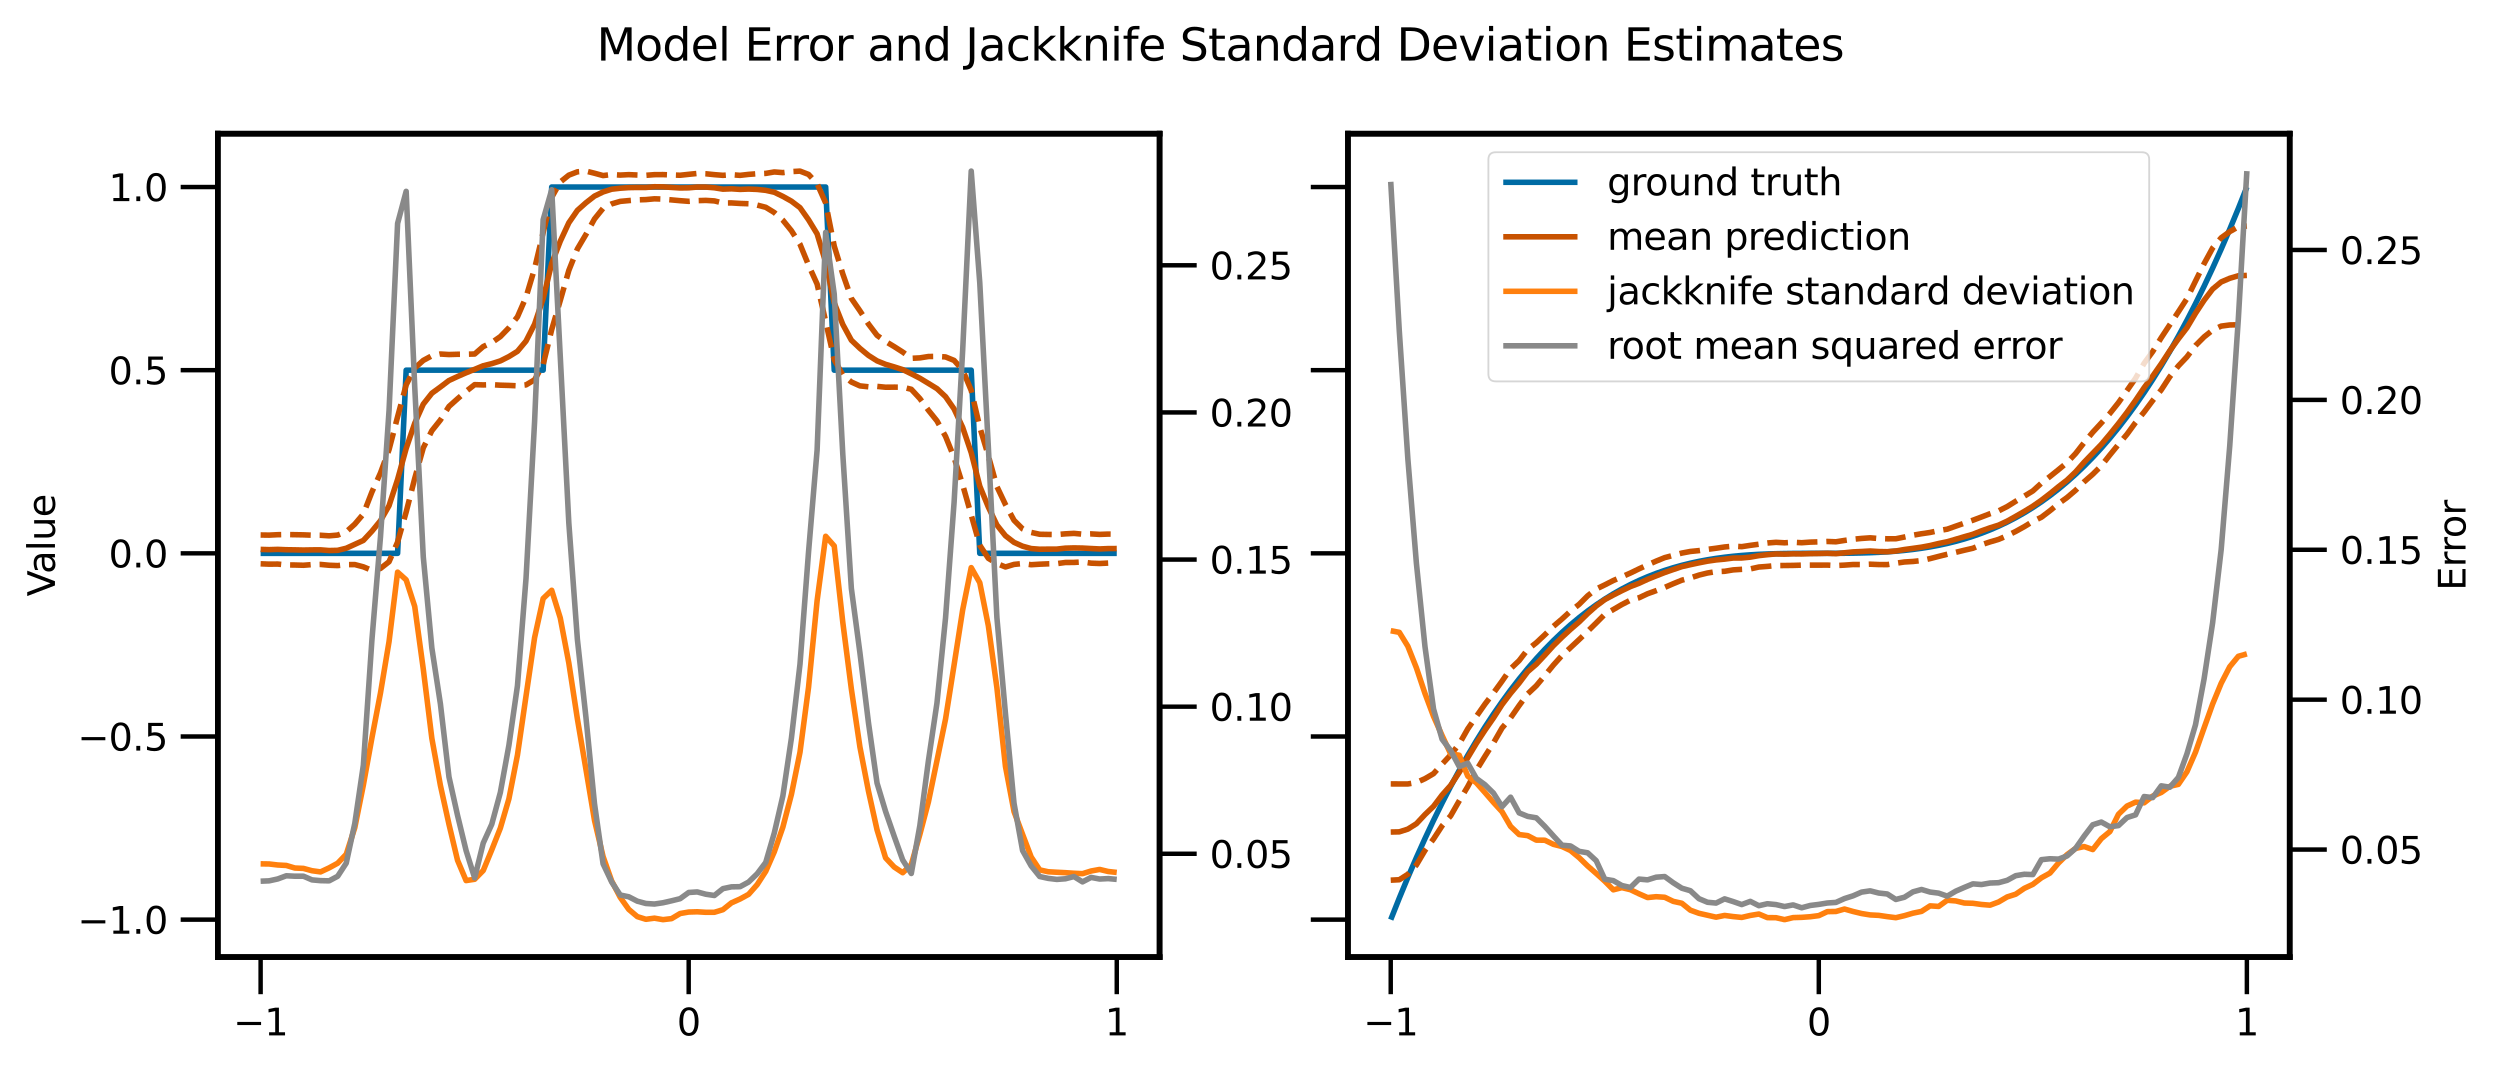 <?xml version="1.0" encoding="utf-8" standalone="no"?>
<!DOCTYPE svg PUBLIC "-//W3C//DTD SVG 1.1//EN"
  "http://www.w3.org/Graphics/SVG/1.1/DTD/svg11.dtd">
<svg xmlns:xlink="http://www.w3.org/1999/xlink" width="673.305pt" height="288.138pt" viewBox="0 0 673.305 288.138" xmlns="http://www.w3.org/2000/svg" version="1.1">
 <defs>
  <style type="text/css">*{stroke-linejoin: round; stroke-linecap: butt}</style>
 </defs>
 <g id="figure_1">
  <g id="patch_1">
   <path d="M -0 288.138 
L 673.305 288.138 
L 673.305 0 
L -0 0 
z
" style="fill: #ffffff"/>
  </g>
  <g id="axes_1">
   <g id="patch_2">
    <path d="M 58.661 257.76 
L 312.297 257.76 
L 312.297 36 
L 58.661 36 
z
" style="fill: #ffffff"/>
   </g>
   <g id="matplotlib.axis_1">
    <g id="xtick_1">
     <g id="line2d_1">
      <defs>
       <path id="mf6d9f8caf3" d="M 0 0 
L 0 10 
" style="stroke: #000000; stroke-width: 1.2"/>
      </defs>
      <g>
       <use xlink:href="#mf6d9f8caf3" x="70.19" y="257.76" style="stroke: #000000; stroke-width: 1.2"/>
      </g>
     </g>
     <g id="text_1">
      <!-- −1 -->
      <g transform="translate(62.819 278.858)scale(0.1 -0.1)">
       <defs>
        <path id="DejaVuSans-2212" d="M 678 2272 
L 4684 2272 
L 4684 1741 
L 678 1741 
L 678 2272 
z
" transform="scale(0.016)"/>
        <path id="DejaVuSans-31" d="M 794 531 
L 1825 531 
L 1825 4091 
L 703 3866 
L 703 4441 
L 1819 4666 
L 2450 4666 
L 2450 531 
L 3481 531 
L 3481 0 
L 794 0 
L 794 531 
z
" transform="scale(0.016)"/>
       </defs>
       <use xlink:href="#DejaVuSans-2212"/>
       <use xlink:href="#DejaVuSans-31" x="83.789"/>
      </g>
     </g>
    </g>
    <g id="xtick_2">
     <g id="line2d_2">
      <g>
       <use xlink:href="#mf6d9f8caf3" x="185.479" y="257.76" style="stroke: #000000; stroke-width: 1.2"/>
      </g>
     </g>
     <g id="text_2">
      <!-- 0 -->
      <g transform="translate(182.298 278.858)scale(0.1 -0.1)">
       <defs>
        <path id="DejaVuSans-30" d="M 2034 4250 
Q 1547 4250 1301 3770 
Q 1056 3291 1056 2328 
Q 1056 1369 1301 889 
Q 1547 409 2034 409 
Q 2525 409 2770 889 
Q 3016 1369 3016 2328 
Q 3016 3291 2770 3770 
Q 2525 4250 2034 4250 
z
M 2034 4750 
Q 2819 4750 3233 4129 
Q 3647 3509 3647 2328 
Q 3647 1150 3233 529 
Q 2819 -91 2034 -91 
Q 1250 -91 836 529 
Q 422 1150 422 2328 
Q 422 3509 836 4129 
Q 1250 4750 2034 4750 
z
" transform="scale(0.016)"/>
       </defs>
       <use xlink:href="#DejaVuSans-30"/>
      </g>
     </g>
    </g>
    <g id="xtick_3">
     <g id="line2d_3">
      <g>
       <use xlink:href="#mf6d9f8caf3" x="300.768" y="257.76" style="stroke: #000000; stroke-width: 1.2"/>
      </g>
     </g>
     <g id="text_3">
      <!-- 1 -->
      <g transform="translate(297.587 278.858)scale(0.1 -0.1)">
       <use xlink:href="#DejaVuSans-31"/>
      </g>
     </g>
    </g>
   </g>
   <g id="matplotlib.axis_2">
    <g id="ytick_1">
     <g id="line2d_4">
      <defs>
       <path id="mabdb982393" d="M 0 0 
L -10 0 
" style="stroke: #000000; stroke-width: 1.2"/>
      </defs>
      <g>
       <use xlink:href="#mabdb982393" x="58.661" y="247.68" style="stroke: #000000; stroke-width: 1.2"/>
      </g>
     </g>
     <g id="text_4">
      <!-- −1.0 -->
      <g transform="translate(20.878 251.479)scale(0.1 -0.1)">
       <defs>
        <path id="DejaVuSans-2e" d="M 684 794 
L 1344 794 
L 1344 0 
L 684 0 
L 684 794 
z
" transform="scale(0.016)"/>
       </defs>
       <use xlink:href="#DejaVuSans-2212"/>
       <use xlink:href="#DejaVuSans-31" x="83.789"/>
       <use xlink:href="#DejaVuSans-2e" x="147.412"/>
       <use xlink:href="#DejaVuSans-30" x="179.199"/>
      </g>
     </g>
    </g>
    <g id="ytick_2">
     <g id="line2d_5">
      <g>
       <use xlink:href="#mabdb982393" x="58.661" y="198.352" style="stroke: #000000; stroke-width: 1.2"/>
      </g>
     </g>
     <g id="text_5">
      <!-- −0.5 -->
      <g transform="translate(20.878 202.151)scale(0.1 -0.1)">
       <defs>
        <path id="DejaVuSans-35" d="M 691 4666 
L 3169 4666 
L 3169 4134 
L 1269 4134 
L 1269 2991 
Q 1406 3038 1543 3061 
Q 1681 3084 1819 3084 
Q 2600 3084 3056 2656 
Q 3513 2228 3513 1497 
Q 3513 744 3044 326 
Q 2575 -91 1722 -91 
Q 1428 -91 1123 -41 
Q 819 9 494 109 
L 494 744 
Q 775 591 1075 516 
Q 1375 441 1709 441 
Q 2250 441 2565 725 
Q 2881 1009 2881 1497 
Q 2881 1984 2565 2268 
Q 2250 2553 1709 2553 
Q 1456 2553 1204 2497 
Q 953 2441 691 2322 
L 691 4666 
z
" transform="scale(0.016)"/>
       </defs>
       <use xlink:href="#DejaVuSans-2212"/>
       <use xlink:href="#DejaVuSans-30" x="83.789"/>
       <use xlink:href="#DejaVuSans-2e" x="147.412"/>
       <use xlink:href="#DejaVuSans-35" x="179.199"/>
      </g>
     </g>
    </g>
    <g id="ytick_3">
     <g id="line2d_6">
      <g>
       <use xlink:href="#mabdb982393" x="58.661" y="149.024" style="stroke: #000000; stroke-width: 1.2"/>
      </g>
     </g>
     <g id="text_6">
      <!-- 0.0 -->
      <g transform="translate(29.258 152.823)scale(0.1 -0.1)">
       <use xlink:href="#DejaVuSans-30"/>
       <use xlink:href="#DejaVuSans-2e" x="63.623"/>
       <use xlink:href="#DejaVuSans-30" x="95.41"/>
      </g>
     </g>
    </g>
    <g id="ytick_4">
     <g id="line2d_7">
      <g>
       <use xlink:href="#mabdb982393" x="58.661" y="99.696" style="stroke: #000000; stroke-width: 1.2"/>
      </g>
     </g>
     <g id="text_7">
      <!-- 0.5 -->
      <g transform="translate(29.258 103.495)scale(0.1 -0.1)">
       <use xlink:href="#DejaVuSans-30"/>
       <use xlink:href="#DejaVuSans-2e" x="63.623"/>
       <use xlink:href="#DejaVuSans-35" x="95.41"/>
      </g>
     </g>
    </g>
    <g id="ytick_5">
     <g id="line2d_8">
      <g>
       <use xlink:href="#mabdb982393" x="58.661" y="50.368" style="stroke: #000000; stroke-width: 1.2"/>
      </g>
     </g>
     <g id="text_8">
      <!-- 1.0 -->
      <g transform="translate(29.258 54.167)scale(0.1 -0.1)">
       <use xlink:href="#DejaVuSans-31"/>
       <use xlink:href="#DejaVuSans-2e" x="63.623"/>
       <use xlink:href="#DejaVuSans-30" x="95.41"/>
      </g>
     </g>
    </g>
    <g id="text_9">
     <!-- Value -->
     <g transform="translate(14.798 160.611)rotate(-90)scale(0.1 -0.1)">
      <defs>
       <path id="DejaVuSans-56" d="M 1831 0 
L 50 4666 
L 709 4666 
L 2188 738 
L 3669 4666 
L 4325 4666 
L 2547 0 
L 1831 0 
z
" transform="scale(0.016)"/>
       <path id="DejaVuSans-61" d="M 2194 1759 
Q 1497 1759 1228 1600 
Q 959 1441 959 1056 
Q 959 750 1161 570 
Q 1363 391 1709 391 
Q 2188 391 2477 730 
Q 2766 1069 2766 1631 
L 2766 1759 
L 2194 1759 
z
M 3341 1997 
L 3341 0 
L 2766 0 
L 2766 531 
Q 2569 213 2275 61 
Q 1981 -91 1556 -91 
Q 1019 -91 701 211 
Q 384 513 384 1019 
Q 384 1609 779 1909 
Q 1175 2209 1959 2209 
L 2766 2209 
L 2766 2266 
Q 2766 2663 2505 2880 
Q 2244 3097 1772 3097 
Q 1472 3097 1187 3025 
Q 903 2953 641 2809 
L 641 3341 
Q 956 3463 1253 3523 
Q 1550 3584 1831 3584 
Q 2591 3584 2966 3190 
Q 3341 2797 3341 1997 
z
" transform="scale(0.016)"/>
       <path id="DejaVuSans-6c" d="M 603 4863 
L 1178 4863 
L 1178 0 
L 603 0 
L 603 4863 
z
" transform="scale(0.016)"/>
       <path id="DejaVuSans-75" d="M 544 1381 
L 544 3500 
L 1119 3500 
L 1119 1403 
Q 1119 906 1312 657 
Q 1506 409 1894 409 
Q 2359 409 2629 706 
Q 2900 1003 2900 1516 
L 2900 3500 
L 3475 3500 
L 3475 0 
L 2900 0 
L 2900 538 
Q 2691 219 2414 64 
Q 2138 -91 1772 -91 
Q 1169 -91 856 284 
Q 544 659 544 1381 
z
M 1991 3584 
L 1991 3584 
z
" transform="scale(0.016)"/>
       <path id="DejaVuSans-65" d="M 3597 1894 
L 3597 1613 
L 953 1613 
Q 991 1019 1311 708 
Q 1631 397 2203 397 
Q 2534 397 2845 478 
Q 3156 559 3463 722 
L 3463 178 
Q 3153 47 2828 -22 
Q 2503 -91 2169 -91 
Q 1331 -91 842 396 
Q 353 884 353 1716 
Q 353 2575 817 3079 
Q 1281 3584 2069 3584 
Q 2775 3584 3186 3129 
Q 3597 2675 3597 1894 
z
M 3022 2063 
Q 3016 2534 2758 2815 
Q 2500 3097 2075 3097 
Q 1594 3097 1305 2825 
Q 1016 2553 972 2059 
L 3022 2063 
z
" transform="scale(0.016)"/>
      </defs>
      <use xlink:href="#DejaVuSans-56"/>
      <use xlink:href="#DejaVuSans-61" x="60.658"/>
      <use xlink:href="#DejaVuSans-6c" x="121.938"/>
      <use xlink:href="#DejaVuSans-75" x="149.721"/>
      <use xlink:href="#DejaVuSans-65" x="213.1"/>
     </g>
    </g>
   </g>
   <g id="line2d_9">
    <path d="M 70.19 149.024 
L 72.496 149.024 
L 74.801 149.024 
L 77.107 149.024 
L 79.413 149.024 
L 81.719 149.024 
L 84.025 149.024 
L 86.33 149.024 
L 88.636 149.024 
L 90.942 149.024 
L 93.248 149.024 
L 95.553 149.024 
L 97.859 149.024 
L 100.165 149.024 
L 102.471 149.024 
L 104.777 149.024 
L 107.082 149.024 
L 109.388 99.696 
L 111.694 99.696 
L 114 99.696 
L 116.306 99.696 
L 118.611 99.696 
L 120.917 99.696 
L 123.223 99.696 
L 125.529 99.696 
L 127.834 99.696 
L 130.14 99.696 
L 132.446 99.696 
L 134.752 99.696 
L 137.058 99.696 
L 139.363 99.696 
L 141.669 99.696 
L 143.975 99.696 
L 146.281 99.696 
L 148.587 50.368 
L 150.892 50.368 
L 153.198 50.368 
L 155.504 50.368 
L 157.81 50.368 
L 160.115 50.368 
L 162.421 50.368 
L 164.727 50.368 
L 167.033 50.368 
L 169.339 50.368 
L 171.644 50.368 
L 173.95 50.368 
L 176.256 50.368 
L 178.562 50.368 
L 180.868 50.368 
L 183.173 50.368 
L 185.479 50.368 
L 187.785 50.368 
L 190.091 50.368 
L 192.396 50.368 
L 194.702 50.368 
L 197.008 50.368 
L 199.314 50.368 
L 201.62 50.368 
L 203.925 50.368 
L 206.231 50.368 
L 208.537 50.368 
L 210.843 50.368 
L 213.149 50.368 
L 215.454 50.368 
L 217.76 50.368 
L 220.066 50.368 
L 222.372 50.368 
L 224.677 99.696 
L 226.983 99.696 
L 229.289 99.696 
L 231.595 99.696 
L 233.901 99.696 
L 236.206 99.696 
L 238.512 99.696 
L 240.818 99.696 
L 243.124 99.696 
L 245.43 99.696 
L 247.735 99.696 
L 250.041 99.696 
L 252.347 99.696 
L 254.653 99.696 
L 256.958 99.696 
L 259.264 99.696 
L 261.57 99.696 
L 263.876 149.024 
L 266.182 149.024 
L 268.487 149.024 
L 270.793 149.024 
L 273.099 149.024 
L 275.405 149.024 
L 277.711 149.024 
L 280.016 149.024 
L 282.322 149.024 
L 284.628 149.024 
L 286.934 149.024 
L 289.239 149.024 
L 291.545 149.024 
L 293.851 149.024 
L 296.157 149.024 
L 298.463 149.024 
L 300.768 149.024 
" clip-path="url(#pd3cca7179b)" style="fill: none; stroke: #006ba4; stroke-width: 1.5"/>
   </g>
   <g id="line2d_10">
    <path d="M 70.19 147.965 
L 72.496 148.03 
L 74.801 147.961 
L 77.107 148.055 
L 79.413 148.089 
L 81.719 148.142 
L 84.025 148.098 
L 86.33 148.087 
L 88.636 148.271 
L 90.942 148.217 
L 93.248 147.653 
L 95.553 146.604 
L 97.859 145.547 
L 100.165 143.064 
L 102.471 140.233 
L 104.777 136.192 
L 107.082 129.12 
L 109.388 120.783 
L 111.694 113.99 
L 114 108.838 
L 116.306 105.911 
L 118.611 104.229 
L 120.917 102.476 
L 123.223 101.408 
L 125.529 100.4 
L 127.834 99.468 
L 130.14 98.504 
L 132.446 97.936 
L 134.752 97.2 
L 137.058 96.039 
L 139.363 94.621 
L 141.669 91.848 
L 143.975 87.304 
L 146.281 80.422 
L 148.587 70.961 
L 150.892 64.971 
L 153.198 60 
L 155.504 56.658 
L 157.81 54.606 
L 160.115 52.808 
L 162.421 51.695 
L 164.727 50.96 
L 167.033 50.694 
L 169.339 50.528 
L 171.644 50.484 
L 173.95 50.487 
L 176.256 50.292 
L 178.562 50.324 
L 180.868 50.477 
L 183.173 50.624 
L 185.479 50.586 
L 187.785 50.377 
L 190.091 50.384 
L 192.396 50.573 
L 194.702 50.947 
L 197.008 50.852 
L 199.314 51.009 
L 201.62 50.919 
L 203.925 51.016 
L 206.231 51.264 
L 208.537 51.775 
L 210.843 52.894 
L 213.149 54.18 
L 215.454 55.929 
L 217.76 59.195 
L 220.066 62.985 
L 222.372 70.632 
L 224.677 81.586 
L 226.983 87.384 
L 229.289 91.627 
L 231.595 93.821 
L 233.901 95.722 
L 236.206 97.188 
L 238.512 98.124 
L 240.818 98.807 
L 243.124 99.545 
L 245.43 100.672 
L 247.735 101.862 
L 250.041 103.254 
L 252.347 104.671 
L 254.653 106.827 
L 256.958 110.144 
L 259.264 115.107 
L 261.57 121.922 
L 263.876 130.933 
L 266.182 136.565 
L 268.487 141.404 
L 270.793 144.292 
L 273.099 146.067 
L 275.405 147.103 
L 277.711 147.74 
L 280.016 147.919 
L 282.322 147.892 
L 284.628 147.883 
L 286.934 147.63 
L 289.239 147.562 
L 291.545 147.606 
L 293.851 147.731 
L 296.157 147.842 
L 298.463 147.745 
L 300.768 147.736 
" clip-path="url(#pd3cca7179b)" style="fill: none; stroke: #c85200; stroke-width: 1.5"/>
   </g>
   <g id="line2d_11">
    <path d="M 70.19 144.086 
L 72.496 144.121 
L 74.801 144.005 
L 77.107 143.965 
L 79.413 144.006 
L 81.719 144.047 
L 84.025 144.14 
L 86.33 144.158 
L 88.636 144.309 
L 90.942 144.109 
L 93.248 143.233 
L 95.553 141.157 
L 97.859 138.436 
L 100.165 132.511 
L 102.471 127.371 
L 104.777 121.097 
L 107.082 112.251 
L 109.388 103.657 
L 111.694 99.135 
L 114 97.066 
L 116.306 95.821 
L 118.611 95.345 
L 120.917 95.484 
L 123.223 95.415 
L 125.529 95.4 
L 127.834 95.344 
L 130.14 93.339 
L 132.446 92.268 
L 134.752 90.661 
L 137.058 88.274 
L 139.363 85.334 
L 141.669 80.035 
L 143.975 72.326 
L 146.281 62.65 
L 148.587 53.16 
L 150.892 49.019 
L 153.198 47.172 
L 155.504 46.276 
L 157.81 46.08 
L 160.115 46.656 
L 162.421 47.285 
L 164.727 47.008 
L 167.033 47.152 
L 169.339 47.034 
L 171.644 47.136 
L 173.95 47.217 
L 176.256 47.038 
L 178.562 47.027 
L 180.868 47.116 
L 183.173 47.2 
L 185.479 46.95 
L 187.785 46.716 
L 190.091 46.8 
L 192.396 47.037 
L 194.702 47.221 
L 197.008 47.051 
L 199.314 47.227 
L 201.62 46.964 
L 203.925 46.794 
L 206.231 46.699 
L 208.537 46.31 
L 210.843 46.489 
L 213.149 46.218 
L 215.454 46.084 
L 217.76 46.975 
L 220.066 49.468 
L 222.372 54.681 
L 224.677 66.269 
L 226.983 73.774 
L 229.289 80.371 
L 231.595 83.714 
L 233.901 87.271 
L 236.206 90.315 
L 238.512 91.96 
L 240.818 93.346 
L 243.124 94.816 
L 245.43 96.504 
L 247.735 96.388 
L 250.041 96.019 
L 252.347 95.99 
L 254.653 96.131 
L 256.958 97.069 
L 259.264 99.648 
L 261.57 105.151 
L 263.876 115.018 
L 266.182 122.765 
L 268.487 131.034 
L 270.793 135.887 
L 273.099 140.127 
L 275.405 142.434 
L 277.711 143.39 
L 280.016 143.89 
L 282.322 143.936 
L 284.628 143.965 
L 286.934 143.773 
L 289.239 143.65 
L 291.545 143.868 
L 293.851 143.79 
L 296.157 143.923 
L 298.463 143.841 
L 300.768 143.863 
" clip-path="url(#pd3cca7179b)" style="fill: none; stroke-dasharray: 5.55,2.4; stroke-dashoffset: 0; stroke: #c85200; stroke-width: 1.5"/>
   </g>
   <g id="line2d_12">
    <path d="M 70.19 151.844 
L 72.496 151.939 
L 74.801 151.917 
L 77.107 152.144 
L 79.413 152.172 
L 81.719 152.237 
L 84.025 152.056 
L 86.33 152.017 
L 88.636 152.233 
L 90.942 152.325 
L 93.248 152.072 
L 95.553 152.051 
L 97.859 152.659 
L 100.165 153.617 
L 102.471 153.095 
L 104.777 151.288 
L 107.082 145.99 
L 109.388 137.909 
L 111.694 128.845 
L 114 120.61 
L 116.306 116.001 
L 118.611 113.113 
L 120.917 109.468 
L 123.223 107.402 
L 125.529 105.401 
L 127.834 103.593 
L 130.14 103.669 
L 132.446 103.603 
L 134.752 103.738 
L 137.058 103.804 
L 139.363 103.908 
L 141.669 103.661 
L 143.975 102.282 
L 146.281 98.194 
L 148.587 88.761 
L 150.892 80.923 
L 153.198 72.828 
L 155.504 67.039 
L 157.81 63.131 
L 160.115 58.96 
L 162.421 56.104 
L 164.727 54.913 
L 167.033 54.236 
L 169.339 54.022 
L 171.644 53.832 
L 173.95 53.757 
L 176.256 53.545 
L 178.562 53.62 
L 180.868 53.838 
L 183.173 54.048 
L 185.479 54.222 
L 187.785 54.037 
L 190.091 53.968 
L 192.396 54.108 
L 194.702 54.673 
L 197.008 54.653 
L 199.314 54.792 
L 201.62 54.873 
L 203.925 55.237 
L 206.231 55.829 
L 208.537 57.24 
L 210.843 59.3 
L 213.149 62.142 
L 215.454 65.773 
L 217.76 71.415 
L 220.066 76.502 
L 222.372 86.583 
L 224.677 96.903 
L 226.983 100.994 
L 229.289 102.884 
L 231.595 103.928 
L 233.901 104.173 
L 236.206 104.061 
L 238.512 104.289 
L 240.818 104.268 
L 243.124 104.274 
L 245.43 104.841 
L 247.735 107.336 
L 250.041 110.489 
L 252.347 113.352 
L 254.653 117.524 
L 256.958 123.219 
L 259.264 130.565 
L 261.57 138.693 
L 263.876 146.848 
L 266.182 150.366 
L 268.487 151.774 
L 270.793 152.697 
L 273.099 152.007 
L 275.405 151.772 
L 277.711 152.091 
L 280.016 151.948 
L 282.322 151.849 
L 284.628 151.8 
L 286.934 151.488 
L 289.239 151.474 
L 291.545 151.343 
L 293.851 151.672 
L 296.157 151.761 
L 298.463 151.648 
L 300.768 151.609 
" clip-path="url(#pd3cca7179b)" style="fill: none; stroke-dasharray: 5.55,2.4; stroke-dashoffset: 0; stroke: #c85200; stroke-width: 1.5"/>
   </g>
   <g id="patch_3">
    <path d="M 58.661 257.76 
L 58.661 36 
" style="fill: none; stroke: #000000; stroke-width: 1.5; stroke-linejoin: miter; stroke-linecap: square"/>
   </g>
   <g id="patch_4">
    <path d="M 312.297 257.76 
L 312.297 36 
" style="fill: none; stroke: #000000; stroke-width: 1.5; stroke-linejoin: miter; stroke-linecap: square"/>
   </g>
   <g id="patch_5">
    <path d="M 58.661 257.76 
L 312.297 257.76 
" style="fill: none; stroke: #000000; stroke-width: 1.5; stroke-linejoin: miter; stroke-linecap: square"/>
   </g>
   <g id="patch_6">
    <path d="M 58.661 36 
L 312.297 36 
" style="fill: none; stroke: #000000; stroke-width: 1.5; stroke-linejoin: miter; stroke-linecap: square"/>
   </g>
  </g>
  <g id="axes_2">
   <g id="patch_7">
    <path d="M 363.025 257.76 
L 616.661 257.76 
L 616.661 36 
L 363.025 36 
z
" style="fill: #ffffff"/>
   </g>
   <g id="matplotlib.axis_3">
    <g id="xtick_4">
     <g id="line2d_13">
      <g>
       <use xlink:href="#mf6d9f8caf3" x="374.553" y="257.76" style="stroke: #000000; stroke-width: 1.2"/>
      </g>
     </g>
     <g id="text_10">
      <!-- −1 -->
      <g transform="translate(367.182 278.858)scale(0.1 -0.1)">
       <use xlink:href="#DejaVuSans-2212"/>
       <use xlink:href="#DejaVuSans-31" x="83.789"/>
      </g>
     </g>
    </g>
    <g id="xtick_5">
     <g id="line2d_14">
      <g>
       <use xlink:href="#mf6d9f8caf3" x="489.843" y="257.76" style="stroke: #000000; stroke-width: 1.2"/>
      </g>
     </g>
     <g id="text_11">
      <!-- 0 -->
      <g transform="translate(486.662 278.858)scale(0.1 -0.1)">
       <use xlink:href="#DejaVuSans-30"/>
      </g>
     </g>
    </g>
    <g id="xtick_6">
     <g id="line2d_15">
      <g>
       <use xlink:href="#mf6d9f8caf3" x="605.132" y="257.76" style="stroke: #000000; stroke-width: 1.2"/>
      </g>
     </g>
     <g id="text_12">
      <!-- 1 -->
      <g transform="translate(601.951 278.858)scale(0.1 -0.1)">
       <use xlink:href="#DejaVuSans-31"/>
      </g>
     </g>
    </g>
   </g>
   <g id="matplotlib.axis_4">
    <g id="ytick_6">
     <g id="line2d_16">
      <g>
       <use xlink:href="#mabdb982393" x="363.025" y="247.68" style="stroke: #000000; stroke-width: 1.2"/>
      </g>
     </g>
    </g>
    <g id="ytick_7">
     <g id="line2d_17">
      <g>
       <use xlink:href="#mabdb982393" x="363.025" y="198.352" style="stroke: #000000; stroke-width: 1.2"/>
      </g>
     </g>
    </g>
    <g id="ytick_8">
     <g id="line2d_18">
      <g>
       <use xlink:href="#mabdb982393" x="363.025" y="149.024" style="stroke: #000000; stroke-width: 1.2"/>
      </g>
     </g>
    </g>
    <g id="ytick_9">
     <g id="line2d_19">
      <g>
       <use xlink:href="#mabdb982393" x="363.025" y="99.696" style="stroke: #000000; stroke-width: 1.2"/>
      </g>
     </g>
    </g>
    <g id="ytick_10">
     <g id="line2d_20">
      <g>
       <use xlink:href="#mabdb982393" x="363.025" y="50.368" style="stroke: #000000; stroke-width: 1.2"/>
      </g>
     </g>
    </g>
   </g>
   <g id="line2d_21">
    <path d="M 374.553 247.68 
L 376.859 241.878 
L 379.165 236.309 
L 381.471 230.966 
L 383.777 225.846 
L 386.082 220.944 
L 388.388 216.255 
L 390.694 211.775 
L 393 207.498 
L 395.306 203.42 
L 397.611 199.536 
L 399.917 195.841 
L 402.223 192.332 
L 404.529 189.002 
L 406.834 185.847 
L 409.14 182.863 
L 411.446 180.045 
L 413.752 177.387 
L 416.058 174.886 
L 418.363 172.537 
L 420.669 170.334 
L 422.975 168.273 
L 425.281 166.35 
L 427.587 164.559 
L 429.892 162.896 
L 432.198 161.356 
L 434.504 159.935 
L 436.81 158.627 
L 439.115 157.428 
L 441.421 156.333 
L 443.727 155.338 
L 446.033 154.438 
L 448.339 153.627 
L 450.644 152.902 
L 452.95 152.257 
L 455.256 151.688 
L 457.562 151.19 
L 459.868 150.758 
L 462.173 150.388 
L 464.479 150.075 
L 466.785 149.813 
L 469.091 149.599 
L 471.396 149.428 
L 473.702 149.295 
L 476.008 149.195 
L 478.314 149.123 
L 480.62 149.075 
L 482.925 149.045 
L 485.231 149.03 
L 487.537 149.025 
L 489.843 149.024 
L 492.149 149.023 
L 494.454 149.018 
L 496.76 149.003 
L 499.066 148.974 
L 501.372 148.925 
L 503.677 148.854 
L 505.983 148.753 
L 508.289 148.62 
L 510.595 148.449 
L 512.901 148.235 
L 515.206 147.974 
L 517.512 147.66 
L 519.818 147.29 
L 522.124 146.858 
L 524.43 146.36 
L 526.735 145.791 
L 529.041 145.147 
L 531.347 144.421 
L 533.653 143.611 
L 535.958 142.71 
L 538.264 141.715 
L 540.57 140.62 
L 542.876 139.421 
L 545.182 138.114 
L 547.487 136.692 
L 549.793 135.152 
L 552.099 133.489 
L 554.405 131.699 
L 556.711 129.775 
L 559.016 127.714 
L 561.322 125.512 
L 563.628 123.162 
L 565.934 120.661 
L 568.239 118.004 
L 570.545 115.185 
L 572.851 112.201 
L 575.157 109.046 
L 577.463 105.717 
L 579.768 102.207 
L 582.074 98.512 
L 584.38 94.628 
L 586.686 90.55 
L 588.992 86.273 
L 591.297 81.793 
L 593.603 77.104 
L 595.909 72.202 
L 598.215 67.082 
L 600.52 61.74 
L 602.826 56.17 
L 605.132 50.368 
" clip-path="url(#p79e512ff2a)" style="fill: none; stroke: #006ba4; stroke-width: 1.5"/>
   </g>
   <g id="line2d_22">
    <path d="M 374.553 224.088 
L 376.859 224.036 
L 379.165 223.297 
L 381.471 221.847 
L 383.777 219.379 
L 386.082 217.158 
L 388.388 214.106 
L 390.694 211.513 
L 393 208.028 
L 395.306 204.06 
L 397.611 200.21 
L 399.917 196.683 
L 402.223 193.357 
L 404.529 189.762 
L 406.834 186.724 
L 409.14 183.961 
L 411.446 180.895 
L 413.752 178.903 
L 416.058 176.44 
L 418.363 173.897 
L 420.669 171.63 
L 422.975 169.502 
L 425.281 167.513 
L 427.587 165.253 
L 429.892 163.208 
L 432.198 161.489 
L 434.504 160.254 
L 436.81 159.082 
L 439.115 157.976 
L 441.421 157.098 
L 443.727 156.028 
L 446.033 155.098 
L 448.339 154.194 
L 450.644 153.389 
L 452.95 152.607 
L 455.256 152.084 
L 457.562 151.59 
L 459.868 151.138 
L 462.173 150.803 
L 464.479 150.587 
L 466.785 150.29 
L 469.091 150.279 
L 471.396 150.05 
L 473.702 149.642 
L 476.008 149.389 
L 478.314 149.187 
L 480.62 149.245 
L 482.925 149.157 
L 485.231 149.186 
L 487.537 149.102 
L 489.843 149.07 
L 492.149 149.009 
L 494.454 149.117 
L 496.76 148.874 
L 499.066 148.635 
L 501.372 148.53 
L 503.677 148.397 
L 505.983 148.543 
L 508.289 148.586 
L 510.595 148.397 
L 512.901 147.994 
L 515.206 147.682 
L 517.512 147.356 
L 519.818 146.926 
L 522.124 146.377 
L 524.43 145.897 
L 526.735 145.227 
L 529.041 144.546 
L 531.347 143.884 
L 533.653 142.97 
L 535.958 142.15 
L 538.264 141.43 
L 540.57 140.353 
L 542.876 139.061 
L 545.182 137.734 
L 547.487 136.326 
L 549.793 134.72 
L 552.099 132.947 
L 554.405 131.067 
L 556.711 129.283 
L 559.016 127.082 
L 561.322 124.457 
L 563.628 122.069 
L 565.934 119.679 
L 568.239 116.935 
L 570.545 114.074 
L 572.851 111.06 
L 575.157 107.821 
L 577.463 104.403 
L 579.768 101.284 
L 582.074 97.976 
L 584.38 94.455 
L 586.686 91.26 
L 588.992 88.263 
L 591.297 84.385 
L 593.603 80.884 
L 595.909 77.852 
L 598.215 75.935 
L 600.52 74.951 
L 602.826 74.268 
L 605.132 74.177 
" clip-path="url(#p79e512ff2a)" style="fill: none; stroke: #c85200; stroke-width: 1.5"/>
   </g>
   <g id="line2d_23">
    <path d="M 374.553 211.123 
L 376.859 211.139 
L 379.165 211.136 
L 381.471 210.747 
L 383.777 209.713 
L 386.082 208.363 
L 388.388 205.801 
L 390.694 203.309 
L 393 200.366 
L 395.306 196.295 
L 397.611 192.953 
L 399.917 189.651 
L 402.223 186.63 
L 404.529 183.451 
L 406.834 180.112 
L 409.14 177.909 
L 411.446 174.919 
L 413.752 173.11 
L 416.058 170.95 
L 418.363 168.68 
L 420.669 166.712 
L 422.975 164.592 
L 425.281 162.77 
L 427.587 160.467 
L 429.892 158.644 
L 432.198 157.526 
L 434.504 156.349 
L 436.81 155.354 
L 439.115 154.326 
L 441.421 153.204 
L 443.727 152.146 
L 446.033 151.121 
L 448.339 150.182 
L 450.644 149.572 
L 452.95 148.956 
L 455.256 148.521 
L 457.562 148.291 
L 459.868 147.956 
L 462.173 147.652 
L 464.479 147.31 
L 466.785 147.098 
L 469.091 147.225 
L 471.396 146.876 
L 473.702 146.57 
L 476.008 146.239 
L 478.314 146.059 
L 480.62 146.187 
L 482.925 146.042 
L 485.231 146.167 
L 487.537 146.004 
L 489.843 145.936 
L 492.149 145.829 
L 494.454 145.919 
L 496.76 145.55 
L 499.066 145.235 
L 501.372 145.012 
L 503.677 144.846 
L 505.983 145.041 
L 508.289 145.108 
L 510.595 145.1 
L 512.901 144.632 
L 515.206 144.146 
L 517.512 143.743 
L 519.818 143.404 
L 522.124 142.905 
L 524.43 142.522 
L 526.735 141.701 
L 529.041 140.901 
L 531.347 140.111 
L 533.653 139.236 
L 535.958 138.353 
L 538.264 137.591 
L 540.57 136.434 
L 542.876 134.996 
L 545.182 133.624 
L 547.487 132.225 
L 549.793 130.131 
L 552.099 128.34 
L 554.405 126.483 
L 556.711 124.577 
L 559.016 122.137 
L 561.322 119.173 
L 563.628 116.414 
L 565.934 113.913 
L 568.239 111.343 
L 570.545 108.45 
L 572.851 105.172 
L 575.157 101.858 
L 577.463 97.842 
L 579.768 94.693 
L 582.074 90.953 
L 584.38 87.459 
L 586.686 83.973 
L 588.992 80.413 
L 591.297 75.707 
L 593.603 71.02 
L 595.909 66.797 
L 598.215 64.044 
L 600.52 62.381 
L 602.826 61.072 
L 605.132 60.874 
" clip-path="url(#p79e512ff2a)" style="fill: none; stroke-dasharray: 5.55,2.4; stroke-dashoffset: 0; stroke: #c85200; stroke-width: 1.5"/>
   </g>
   <g id="line2d_24">
    <path d="M 374.553 237.052 
L 376.859 236.933 
L 379.165 235.458 
L 381.471 232.948 
L 383.777 229.044 
L 386.082 225.954 
L 388.388 222.411 
L 390.694 219.718 
L 393 215.689 
L 395.306 211.824 
L 397.611 207.468 
L 399.917 203.715 
L 402.223 200.084 
L 404.529 196.072 
L 406.834 193.335 
L 409.14 190.014 
L 411.446 186.871 
L 413.752 184.697 
L 416.058 181.93 
L 418.363 179.115 
L 420.669 176.548 
L 422.975 174.411 
L 425.281 172.256 
L 427.587 170.038 
L 429.892 167.773 
L 432.198 165.451 
L 434.504 164.158 
L 436.81 162.811 
L 439.115 161.627 
L 441.421 160.992 
L 443.727 159.911 
L 446.033 159.075 
L 448.339 158.206 
L 450.644 157.205 
L 452.95 156.258 
L 455.256 155.647 
L 457.562 154.888 
L 459.868 154.32 
L 462.173 153.954 
L 464.479 153.864 
L 466.785 153.482 
L 469.091 153.333 
L 471.396 153.223 
L 473.702 152.714 
L 476.008 152.539 
L 478.314 152.314 
L 480.62 152.304 
L 482.925 152.273 
L 485.231 152.205 
L 487.537 152.2 
L 489.843 152.204 
L 492.149 152.19 
L 494.454 152.315 
L 496.76 152.198 
L 499.066 152.035 
L 501.372 152.048 
L 503.677 151.949 
L 505.983 152.046 
L 508.289 152.063 
L 510.595 151.694 
L 512.901 151.355 
L 515.206 151.218 
L 517.512 150.969 
L 519.818 150.448 
L 522.124 149.849 
L 524.43 149.272 
L 526.735 148.753 
L 529.041 148.191 
L 531.347 147.657 
L 533.653 146.705 
L 535.958 145.948 
L 538.264 145.269 
L 540.57 144.271 
L 542.876 143.126 
L 545.182 141.845 
L 547.487 140.428 
L 549.793 139.308 
L 552.099 137.555 
L 554.405 135.651 
L 556.711 133.99 
L 559.016 132.027 
L 561.322 129.742 
L 563.628 127.724 
L 565.934 125.445 
L 568.239 122.527 
L 570.545 119.698 
L 572.851 116.949 
L 575.157 113.783 
L 577.463 110.963 
L 579.768 107.875 
L 582.074 105 
L 584.38 101.451 
L 586.686 98.547 
L 588.992 96.113 
L 591.297 93.063 
L 593.603 90.747 
L 595.909 88.907 
L 598.215 87.827 
L 600.52 87.52 
L 602.826 87.464 
L 605.132 87.48 
" clip-path="url(#p79e512ff2a)" style="fill: none; stroke-dasharray: 5.55,2.4; stroke-dashoffset: 0; stroke: #c85200; stroke-width: 1.5"/>
   </g>
   <g id="patch_8">
    <path d="M 363.025 257.76 
L 363.025 36 
" style="fill: none; stroke: #000000; stroke-width: 1.5; stroke-linejoin: miter; stroke-linecap: square"/>
   </g>
   <g id="patch_9">
    <path d="M 616.661 257.76 
L 616.661 36 
" style="fill: none; stroke: #000000; stroke-width: 1.5; stroke-linejoin: miter; stroke-linecap: square"/>
   </g>
   <g id="patch_10">
    <path d="M 363.025 257.76 
L 616.661 257.76 
" style="fill: none; stroke: #000000; stroke-width: 1.5; stroke-linejoin: miter; stroke-linecap: square"/>
   </g>
   <g id="patch_11">
    <path d="M 363.025 36 
L 616.661 36 
" style="fill: none; stroke: #000000; stroke-width: 1.5; stroke-linejoin: miter; stroke-linecap: square"/>
   </g>
   <g id="legend_1">
    <g id="patch_12">
     <path d="M 402.858 102.713 
L 576.827 102.713 
Q 578.827 102.713 578.827 100.713 
L 578.827 43 
Q 578.827 41 576.827 41 
L 402.858 41 
Q 400.858 41 400.858 43 
L 400.858 100.713 
Q 400.858 102.713 402.858 102.713 
z
" style="fill: #ffffff; opacity: 0.8; stroke: #cccccc; stroke-width: 0.5; stroke-linejoin: miter"/>
    </g>
    <g id="line2d_25">
     <path d="M 404.858 49.098 
L 414.858 49.098 
L 424.858 49.098 
" style="fill: none; stroke: #006ba4; stroke-width: 1.5"/>
    </g>
    <g id="text_13">
     <!-- ground truth -->
     <g transform="translate(432.858 52.598)scale(0.1 -0.1)">
      <defs>
       <path id="DejaVuSans-67" d="M 2906 1791 
Q 2906 2416 2648 2759 
Q 2391 3103 1925 3103 
Q 1463 3103 1205 2759 
Q 947 2416 947 1791 
Q 947 1169 1205 825 
Q 1463 481 1925 481 
Q 2391 481 2648 825 
Q 2906 1169 2906 1791 
z
M 3481 434 
Q 3481 -459 3084 -895 
Q 2688 -1331 1869 -1331 
Q 1566 -1331 1297 -1286 
Q 1028 -1241 775 -1147 
L 775 -588 
Q 1028 -725 1275 -790 
Q 1522 -856 1778 -856 
Q 2344 -856 2625 -561 
Q 2906 -266 2906 331 
L 2906 616 
Q 2728 306 2450 153 
Q 2172 0 1784 0 
Q 1141 0 747 490 
Q 353 981 353 1791 
Q 353 2603 747 3093 
Q 1141 3584 1784 3584 
Q 2172 3584 2450 3431 
Q 2728 3278 2906 2969 
L 2906 3500 
L 3481 3500 
L 3481 434 
z
" transform="scale(0.016)"/>
       <path id="DejaVuSans-72" d="M 2631 2963 
Q 2534 3019 2420 3045 
Q 2306 3072 2169 3072 
Q 1681 3072 1420 2755 
Q 1159 2438 1159 1844 
L 1159 0 
L 581 0 
L 581 3500 
L 1159 3500 
L 1159 2956 
Q 1341 3275 1631 3429 
Q 1922 3584 2338 3584 
Q 2397 3584 2469 3576 
Q 2541 3569 2628 3553 
L 2631 2963 
z
" transform="scale(0.016)"/>
       <path id="DejaVuSans-6f" d="M 1959 3097 
Q 1497 3097 1228 2736 
Q 959 2375 959 1747 
Q 959 1119 1226 758 
Q 1494 397 1959 397 
Q 2419 397 2687 759 
Q 2956 1122 2956 1747 
Q 2956 2369 2687 2733 
Q 2419 3097 1959 3097 
z
M 1959 3584 
Q 2709 3584 3137 3096 
Q 3566 2609 3566 1747 
Q 3566 888 3137 398 
Q 2709 -91 1959 -91 
Q 1206 -91 779 398 
Q 353 888 353 1747 
Q 353 2609 779 3096 
Q 1206 3584 1959 3584 
z
" transform="scale(0.016)"/>
       <path id="DejaVuSans-6e" d="M 3513 2113 
L 3513 0 
L 2938 0 
L 2938 2094 
Q 2938 2591 2744 2837 
Q 2550 3084 2163 3084 
Q 1697 3084 1428 2787 
Q 1159 2491 1159 1978 
L 1159 0 
L 581 0 
L 581 3500 
L 1159 3500 
L 1159 2956 
Q 1366 3272 1645 3428 
Q 1925 3584 2291 3584 
Q 2894 3584 3203 3211 
Q 3513 2838 3513 2113 
z
" transform="scale(0.016)"/>
       <path id="DejaVuSans-64" d="M 2906 2969 
L 2906 4863 
L 3481 4863 
L 3481 0 
L 2906 0 
L 2906 525 
Q 2725 213 2448 61 
Q 2172 -91 1784 -91 
Q 1150 -91 751 415 
Q 353 922 353 1747 
Q 353 2572 751 3078 
Q 1150 3584 1784 3584 
Q 2172 3584 2448 3432 
Q 2725 3281 2906 2969 
z
M 947 1747 
Q 947 1113 1208 752 
Q 1469 391 1925 391 
Q 2381 391 2643 752 
Q 2906 1113 2906 1747 
Q 2906 2381 2643 2742 
Q 2381 3103 1925 3103 
Q 1469 3103 1208 2742 
Q 947 2381 947 1747 
z
" transform="scale(0.016)"/>
       <path id="DejaVuSans-20" transform="scale(0.016)"/>
       <path id="DejaVuSans-74" d="M 1172 4494 
L 1172 3500 
L 2356 3500 
L 2356 3053 
L 1172 3053 
L 1172 1153 
Q 1172 725 1289 603 
Q 1406 481 1766 481 
L 2356 481 
L 2356 0 
L 1766 0 
Q 1100 0 847 248 
Q 594 497 594 1153 
L 594 3053 
L 172 3053 
L 172 3500 
L 594 3500 
L 594 4494 
L 1172 4494 
z
" transform="scale(0.016)"/>
       <path id="DejaVuSans-68" d="M 3513 2113 
L 3513 0 
L 2938 0 
L 2938 2094 
Q 2938 2591 2744 2837 
Q 2550 3084 2163 3084 
Q 1697 3084 1428 2787 
Q 1159 2491 1159 1978 
L 1159 0 
L 581 0 
L 581 4863 
L 1159 4863 
L 1159 2956 
Q 1366 3272 1645 3428 
Q 1925 3584 2291 3584 
Q 2894 3584 3203 3211 
Q 3513 2838 3513 2113 
z
" transform="scale(0.016)"/>
      </defs>
      <use xlink:href="#DejaVuSans-67"/>
      <use xlink:href="#DejaVuSans-72" x="63.477"/>
      <use xlink:href="#DejaVuSans-6f" x="102.34"/>
      <use xlink:href="#DejaVuSans-75" x="163.521"/>
      <use xlink:href="#DejaVuSans-6e" x="226.9"/>
      <use xlink:href="#DejaVuSans-64" x="290.279"/>
      <use xlink:href="#DejaVuSans-20" x="353.756"/>
      <use xlink:href="#DejaVuSans-74" x="385.543"/>
      <use xlink:href="#DejaVuSans-72" x="424.752"/>
      <use xlink:href="#DejaVuSans-75" x="465.865"/>
      <use xlink:href="#DejaVuSans-74" x="529.244"/>
      <use xlink:href="#DejaVuSans-68" x="568.453"/>
     </g>
    </g>
    <g id="line2d_26">
     <path d="M 404.858 63.777 
L 414.858 63.777 
L 424.858 63.777 
" style="fill: none; stroke: #c85200; stroke-width: 1.5"/>
    </g>
    <g id="text_14">
     <!-- mean prediction -->
     <g transform="translate(432.858 67.277)scale(0.1 -0.1)">
      <defs>
       <path id="DejaVuSans-6d" d="M 3328 2828 
Q 3544 3216 3844 3400 
Q 4144 3584 4550 3584 
Q 5097 3584 5394 3201 
Q 5691 2819 5691 2113 
L 5691 0 
L 5113 0 
L 5113 2094 
Q 5113 2597 4934 2840 
Q 4756 3084 4391 3084 
Q 3944 3084 3684 2787 
Q 3425 2491 3425 1978 
L 3425 0 
L 2847 0 
L 2847 2094 
Q 2847 2600 2669 2842 
Q 2491 3084 2119 3084 
Q 1678 3084 1418 2786 
Q 1159 2488 1159 1978 
L 1159 0 
L 581 0 
L 581 3500 
L 1159 3500 
L 1159 2956 
Q 1356 3278 1631 3431 
Q 1906 3584 2284 3584 
Q 2666 3584 2933 3390 
Q 3200 3197 3328 2828 
z
" transform="scale(0.016)"/>
       <path id="DejaVuSans-70" d="M 1159 525 
L 1159 -1331 
L 581 -1331 
L 581 3500 
L 1159 3500 
L 1159 2969 
Q 1341 3281 1617 3432 
Q 1894 3584 2278 3584 
Q 2916 3584 3314 3078 
Q 3713 2572 3713 1747 
Q 3713 922 3314 415 
Q 2916 -91 2278 -91 
Q 1894 -91 1617 61 
Q 1341 213 1159 525 
z
M 3116 1747 
Q 3116 2381 2855 2742 
Q 2594 3103 2138 3103 
Q 1681 3103 1420 2742 
Q 1159 2381 1159 1747 
Q 1159 1113 1420 752 
Q 1681 391 2138 391 
Q 2594 391 2855 752 
Q 3116 1113 3116 1747 
z
" transform="scale(0.016)"/>
       <path id="DejaVuSans-69" d="M 603 3500 
L 1178 3500 
L 1178 0 
L 603 0 
L 603 3500 
z
M 603 4863 
L 1178 4863 
L 1178 4134 
L 603 4134 
L 603 4863 
z
" transform="scale(0.016)"/>
       <path id="DejaVuSans-63" d="M 3122 3366 
L 3122 2828 
Q 2878 2963 2633 3030 
Q 2388 3097 2138 3097 
Q 1578 3097 1268 2742 
Q 959 2388 959 1747 
Q 959 1106 1268 751 
Q 1578 397 2138 397 
Q 2388 397 2633 464 
Q 2878 531 3122 666 
L 3122 134 
Q 2881 22 2623 -34 
Q 2366 -91 2075 -91 
Q 1284 -91 818 406 
Q 353 903 353 1747 
Q 353 2603 823 3093 
Q 1294 3584 2113 3584 
Q 2378 3584 2631 3529 
Q 2884 3475 3122 3366 
z
" transform="scale(0.016)"/>
      </defs>
      <use xlink:href="#DejaVuSans-6d"/>
      <use xlink:href="#DejaVuSans-65" x="97.412"/>
      <use xlink:href="#DejaVuSans-61" x="158.936"/>
      <use xlink:href="#DejaVuSans-6e" x="220.215"/>
      <use xlink:href="#DejaVuSans-20" x="283.594"/>
      <use xlink:href="#DejaVuSans-70" x="315.381"/>
      <use xlink:href="#DejaVuSans-72" x="378.857"/>
      <use xlink:href="#DejaVuSans-65" x="417.721"/>
      <use xlink:href="#DejaVuSans-64" x="479.244"/>
      <use xlink:href="#DejaVuSans-69" x="542.721"/>
      <use xlink:href="#DejaVuSans-63" x="570.504"/>
      <use xlink:href="#DejaVuSans-74" x="625.484"/>
      <use xlink:href="#DejaVuSans-69" x="664.693"/>
      <use xlink:href="#DejaVuSans-6f" x="692.477"/>
      <use xlink:href="#DejaVuSans-6e" x="753.658"/>
     </g>
    </g>
    <g id="line2d_27">
     <path d="M 404.858 78.455 
L 414.858 78.455 
L 424.858 78.455 
" style="fill: none; stroke: #ff800e; stroke-width: 1.5"/>
    </g>
    <g id="text_15">
     <!-- jackknife standard deviation -->
     <g transform="translate(432.858 81.955)scale(0.1 -0.1)">
      <defs>
       <path id="DejaVuSans-6a" d="M 603 3500 
L 1178 3500 
L 1178 -63 
Q 1178 -731 923 -1031 
Q 669 -1331 103 -1331 
L -116 -1331 
L -116 -844 
L 38 -844 
Q 366 -844 484 -692 
Q 603 -541 603 -63 
L 603 3500 
z
M 603 4863 
L 1178 4863 
L 1178 4134 
L 603 4134 
L 603 4863 
z
" transform="scale(0.016)"/>
       <path id="DejaVuSans-6b" d="M 581 4863 
L 1159 4863 
L 1159 1991 
L 2875 3500 
L 3609 3500 
L 1753 1863 
L 3688 0 
L 2938 0 
L 1159 1709 
L 1159 0 
L 581 0 
L 581 4863 
z
" transform="scale(0.016)"/>
       <path id="DejaVuSans-66" d="M 2375 4863 
L 2375 4384 
L 1825 4384 
Q 1516 4384 1395 4259 
Q 1275 4134 1275 3809 
L 1275 3500 
L 2222 3500 
L 2222 3053 
L 1275 3053 
L 1275 0 
L 697 0 
L 697 3053 
L 147 3053 
L 147 3500 
L 697 3500 
L 697 3744 
Q 697 4328 969 4595 
Q 1241 4863 1831 4863 
L 2375 4863 
z
" transform="scale(0.016)"/>
       <path id="DejaVuSans-73" d="M 2834 3397 
L 2834 2853 
Q 2591 2978 2328 3040 
Q 2066 3103 1784 3103 
Q 1356 3103 1142 2972 
Q 928 2841 928 2578 
Q 928 2378 1081 2264 
Q 1234 2150 1697 2047 
L 1894 2003 
Q 2506 1872 2764 1633 
Q 3022 1394 3022 966 
Q 3022 478 2636 193 
Q 2250 -91 1575 -91 
Q 1294 -91 989 -36 
Q 684 19 347 128 
L 347 722 
Q 666 556 975 473 
Q 1284 391 1588 391 
Q 1994 391 2212 530 
Q 2431 669 2431 922 
Q 2431 1156 2273 1281 
Q 2116 1406 1581 1522 
L 1381 1569 
Q 847 1681 609 1914 
Q 372 2147 372 2553 
Q 372 3047 722 3315 
Q 1072 3584 1716 3584 
Q 2034 3584 2315 3537 
Q 2597 3491 2834 3397 
z
" transform="scale(0.016)"/>
       <path id="DejaVuSans-76" d="M 191 3500 
L 800 3500 
L 1894 563 
L 2988 3500 
L 3597 3500 
L 2284 0 
L 1503 0 
L 191 3500 
z
" transform="scale(0.016)"/>
      </defs>
      <use xlink:href="#DejaVuSans-6a"/>
      <use xlink:href="#DejaVuSans-61" x="27.783"/>
      <use xlink:href="#DejaVuSans-63" x="89.062"/>
      <use xlink:href="#DejaVuSans-6b" x="144.043"/>
      <use xlink:href="#DejaVuSans-6b" x="201.953"/>
      <use xlink:href="#DejaVuSans-6e" x="259.863"/>
      <use xlink:href="#DejaVuSans-69" x="323.242"/>
      <use xlink:href="#DejaVuSans-66" x="351.025"/>
      <use xlink:href="#DejaVuSans-65" x="386.23"/>
      <use xlink:href="#DejaVuSans-20" x="447.754"/>
      <use xlink:href="#DejaVuSans-73" x="479.541"/>
      <use xlink:href="#DejaVuSans-74" x="531.641"/>
      <use xlink:href="#DejaVuSans-61" x="570.85"/>
      <use xlink:href="#DejaVuSans-6e" x="632.129"/>
      <use xlink:href="#DejaVuSans-64" x="695.508"/>
      <use xlink:href="#DejaVuSans-61" x="758.984"/>
      <use xlink:href="#DejaVuSans-72" x="820.264"/>
      <use xlink:href="#DejaVuSans-64" x="859.627"/>
      <use xlink:href="#DejaVuSans-20" x="923.104"/>
      <use xlink:href="#DejaVuSans-64" x="954.891"/>
      <use xlink:href="#DejaVuSans-65" x="1018.367"/>
      <use xlink:href="#DejaVuSans-76" x="1079.891"/>
      <use xlink:href="#DejaVuSans-69" x="1139.07"/>
      <use xlink:href="#DejaVuSans-61" x="1166.854"/>
      <use xlink:href="#DejaVuSans-74" x="1228.133"/>
      <use xlink:href="#DejaVuSans-69" x="1267.342"/>
      <use xlink:href="#DejaVuSans-6f" x="1295.125"/>
      <use xlink:href="#DejaVuSans-6e" x="1356.307"/>
     </g>
    </g>
    <g id="line2d_28">
     <path d="M 404.858 93.133 
L 414.858 93.133 
L 424.858 93.133 
" style="fill: none; stroke: #898989; stroke-width: 1.5"/>
    </g>
    <g id="text_16">
     <!-- root mean squared error -->
     <g transform="translate(432.858 96.633)scale(0.1 -0.1)">
      <defs>
       <path id="DejaVuSans-71" d="M 947 1747 
Q 947 1113 1208 752 
Q 1469 391 1925 391 
Q 2381 391 2643 752 
Q 2906 1113 2906 1747 
Q 2906 2381 2643 2742 
Q 2381 3103 1925 3103 
Q 1469 3103 1208 2742 
Q 947 2381 947 1747 
z
M 2906 525 
Q 2725 213 2448 61 
Q 2172 -91 1784 -91 
Q 1150 -91 751 415 
Q 353 922 353 1747 
Q 353 2572 751 3078 
Q 1150 3584 1784 3584 
Q 2172 3584 2448 3432 
Q 2725 3281 2906 2969 
L 2906 3500 
L 3481 3500 
L 3481 -1331 
L 2906 -1331 
L 2906 525 
z
" transform="scale(0.016)"/>
      </defs>
      <use xlink:href="#DejaVuSans-72"/>
      <use xlink:href="#DejaVuSans-6f" x="38.863"/>
      <use xlink:href="#DejaVuSans-6f" x="100.045"/>
      <use xlink:href="#DejaVuSans-74" x="161.227"/>
      <use xlink:href="#DejaVuSans-20" x="200.436"/>
      <use xlink:href="#DejaVuSans-6d" x="232.223"/>
      <use xlink:href="#DejaVuSans-65" x="329.635"/>
      <use xlink:href="#DejaVuSans-61" x="391.158"/>
      <use xlink:href="#DejaVuSans-6e" x="452.438"/>
      <use xlink:href="#DejaVuSans-20" x="515.816"/>
      <use xlink:href="#DejaVuSans-73" x="547.604"/>
      <use xlink:href="#DejaVuSans-71" x="599.703"/>
      <use xlink:href="#DejaVuSans-75" x="663.18"/>
      <use xlink:href="#DejaVuSans-61" x="726.559"/>
      <use xlink:href="#DejaVuSans-72" x="787.838"/>
      <use xlink:href="#DejaVuSans-65" x="826.701"/>
      <use xlink:href="#DejaVuSans-64" x="888.225"/>
      <use xlink:href="#DejaVuSans-20" x="951.701"/>
      <use xlink:href="#DejaVuSans-65" x="983.488"/>
      <use xlink:href="#DejaVuSans-72" x="1045.012"/>
      <use xlink:href="#DejaVuSans-72" x="1084.375"/>
      <use xlink:href="#DejaVuSans-6f" x="1123.238"/>
      <use xlink:href="#DejaVuSans-72" x="1184.42"/>
     </g>
    </g>
   </g>
  </g>
  <g id="axes_3">
   <g id="matplotlib.axis_5">
    <g id="ytick_11">
     <g id="line2d_29">
      <defs>
       <path id="me593ad3b9b" d="M 0 0 
L 10 0 
" style="stroke: #000000; stroke-width: 1.2"/>
      </defs>
      <g>
       <use xlink:href="#me593ad3b9b" x="312.297" y="229.94" style="stroke: #000000; stroke-width: 1.2"/>
      </g>
     </g>
     <g id="text_17">
      <!-- 0.05 -->
      <g transform="translate(325.797 233.739)scale(0.1 -0.1)">
       <use xlink:href="#DejaVuSans-30"/>
       <use xlink:href="#DejaVuSans-2e" x="63.623"/>
       <use xlink:href="#DejaVuSans-30" x="95.41"/>
       <use xlink:href="#DejaVuSans-35" x="159.033"/>
      </g>
     </g>
    </g>
    <g id="ytick_12">
     <g id="line2d_30">
      <g>
       <use xlink:href="#me593ad3b9b" x="312.297" y="190.319" style="stroke: #000000; stroke-width: 1.2"/>
      </g>
     </g>
     <g id="text_18">
      <!-- 0.10 -->
      <g transform="translate(325.797 194.118)scale(0.1 -0.1)">
       <use xlink:href="#DejaVuSans-30"/>
       <use xlink:href="#DejaVuSans-2e" x="63.623"/>
       <use xlink:href="#DejaVuSans-31" x="95.41"/>
       <use xlink:href="#DejaVuSans-30" x="159.033"/>
      </g>
     </g>
    </g>
    <g id="ytick_13">
     <g id="line2d_31">
      <g>
       <use xlink:href="#me593ad3b9b" x="312.297" y="150.698" style="stroke: #000000; stroke-width: 1.2"/>
      </g>
     </g>
     <g id="text_19">
      <!-- 0.15 -->
      <g transform="translate(325.797 154.497)scale(0.1 -0.1)">
       <use xlink:href="#DejaVuSans-30"/>
       <use xlink:href="#DejaVuSans-2e" x="63.623"/>
       <use xlink:href="#DejaVuSans-31" x="95.41"/>
       <use xlink:href="#DejaVuSans-35" x="159.033"/>
      </g>
     </g>
    </g>
    <g id="ytick_14">
     <g id="line2d_32">
      <g>
       <use xlink:href="#me593ad3b9b" x="312.297" y="111.076" style="stroke: #000000; stroke-width: 1.2"/>
      </g>
     </g>
     <g id="text_20">
      <!-- 0.20 -->
      <g transform="translate(325.797 114.876)scale(0.1 -0.1)">
       <defs>
        <path id="DejaVuSans-32" d="M 1228 531 
L 3431 531 
L 3431 0 
L 469 0 
L 469 531 
Q 828 903 1448 1529 
Q 2069 2156 2228 2338 
Q 2531 2678 2651 2914 
Q 2772 3150 2772 3378 
Q 2772 3750 2511 3984 
Q 2250 4219 1831 4219 
Q 1534 4219 1204 4116 
Q 875 4013 500 3803 
L 500 4441 
Q 881 4594 1212 4672 
Q 1544 4750 1819 4750 
Q 2544 4750 2975 4387 
Q 3406 4025 3406 3419 
Q 3406 3131 3298 2873 
Q 3191 2616 2906 2266 
Q 2828 2175 2409 1742 
Q 1991 1309 1228 531 
z
" transform="scale(0.016)"/>
       </defs>
       <use xlink:href="#DejaVuSans-30"/>
       <use xlink:href="#DejaVuSans-2e" x="63.623"/>
       <use xlink:href="#DejaVuSans-32" x="95.41"/>
       <use xlink:href="#DejaVuSans-30" x="159.033"/>
      </g>
     </g>
    </g>
    <g id="ytick_15">
     <g id="line2d_33">
      <g>
       <use xlink:href="#me593ad3b9b" x="312.297" y="71.455" style="stroke: #000000; stroke-width: 1.2"/>
      </g>
     </g>
     <g id="text_21">
      <!-- 0.25 -->
      <g transform="translate(325.797 75.254)scale(0.1 -0.1)">
       <use xlink:href="#DejaVuSans-30"/>
       <use xlink:href="#DejaVuSans-2e" x="63.623"/>
       <use xlink:href="#DejaVuSans-32" x="95.41"/>
       <use xlink:href="#DejaVuSans-35" x="159.033"/>
      </g>
     </g>
    </g>
   </g>
   <g id="line2d_34">
    <path d="M 70.19 232.653 
L 72.496 232.69 
L 74.801 232.961 
L 77.107 233.089 
L 79.413 233.779 
L 81.719 233.881 
L 84.025 234.507 
L 86.33 234.823 
L 88.636 233.738 
L 90.942 232.482 
L 93.248 230.081 
L 95.553 222.912 
L 97.859 211.44 
L 100.165 198.733 
L 102.471 186.634 
L 104.777 172.807 
L 107.082 154.092 
L 109.388 156.166 
L 111.694 163.327 
L 114 180.221 
L 116.306 198.856 
L 118.611 211.542 
L 120.917 222.008 
L 123.223 231.686 
L 125.529 237.157 
L 127.834 236.804 
L 130.14 234.454 
L 132.446 228.87 
L 134.752 223.038 
L 137.058 215.153 
L 139.363 203.359 
L 141.669 187.463 
L 143.975 171.742 
L 146.281 161.194 
L 148.587 158.977 
L 150.892 166.428 
L 153.198 178.583 
L 155.504 193.619 
L 157.81 207.208 
L 160.115 220.959 
L 162.421 230.681 
L 164.727 237.237 
L 167.033 241.67 
L 169.339 244.92 
L 171.644 246.866 
L 173.95 247.586 
L 176.256 247.285 
L 178.562 247.68 
L 180.868 247.41 
L 183.173 246.032 
L 185.479 245.633 
L 187.785 245.565 
L 190.091 245.705 
L 192.396 245.698 
L 194.702 244.998 
L 197.008 243.146 
L 199.314 242.119 
L 201.62 240.86 
L 203.925 238.242 
L 206.231 234.668 
L 208.537 229.406 
L 210.843 222.76 
L 213.149 213.945 
L 215.454 202.61 
L 217.76 185.093 
L 220.066 161.778 
L 222.372 144.435 
L 224.677 147.036 
L 226.983 167.611 
L 229.289 185.565 
L 231.595 201.184 
L 233.901 213.091 
L 236.206 223.487 
L 238.512 231.052 
L 240.818 233.502 
L 243.124 235.041 
L 245.43 232.867 
L 247.735 224.731 
L 250.041 215.979 
L 252.347 204.845 
L 254.653 193.671 
L 256.958 179.071 
L 259.264 164.282 
L 261.57 152.878 
L 263.876 156.937 
L 266.182 168.531 
L 268.487 185.227 
L 270.793 206.431 
L 273.099 218.586 
L 275.405 224.719 
L 277.711 230.797 
L 280.016 234.281 
L 282.322 234.786 
L 284.628 234.916 
L 286.934 235.031 
L 289.239 235.185 
L 291.545 235.296 
L 293.851 234.581 
L 296.157 234.16 
L 298.463 234.712 
L 300.768 234.966 
" clip-path="url(#pd3cca7179b)" style="fill: none; stroke: #ff800e; stroke-width: 1.5"/>
   </g>
   <g id="line2d_35">
    <path d="M 70.19 237.325 
L 72.496 237.229 
L 74.801 236.722 
L 77.107 235.866 
L 79.413 235.982 
L 81.719 235.978 
L 84.025 236.973 
L 86.33 237.178 
L 88.636 237.231 
L 90.942 236 
L 93.248 232.463 
L 95.553 221.765 
L 97.859 206.081 
L 100.165 172.36 
L 102.471 144.598 
L 104.777 110.608 
L 107.082 60.167 
L 109.388 51.535 
L 111.694 104.147 
L 114 149.992 
L 116.306 174.512 
L 118.611 189.578 
L 120.917 209.231 
L 123.223 219.585 
L 125.529 229.082 
L 127.834 236.449 
L 130.14 227.064 
L 132.446 221.98 
L 134.752 213.444 
L 137.058 200.732 
L 139.363 184.684 
L 141.669 155.804 
L 143.975 113.602 
L 146.281 59.176 
L 148.587 51.114 
L 150.892 96.043 
L 153.198 140.875 
L 155.504 172.208 
L 157.81 193.213 
L 160.115 216.496 
L 162.421 232.647 
L 164.727 237.522 
L 167.033 241.047 
L 169.339 241.522 
L 171.644 242.708 
L 173.95 243.328 
L 176.256 243.474 
L 178.562 243.134 
L 180.868 242.605 
L 183.173 242.037 
L 185.479 240.365 
L 187.785 240.216 
L 190.091 240.833 
L 192.396 241.175 
L 194.702 239.334 
L 197.008 238.847 
L 199.314 238.804 
L 201.62 237.554 
L 203.925 235.322 
L 206.231 232.266 
L 208.537 224.321 
L 210.843 214.351 
L 213.149 198.773 
L 215.454 178.886 
L 217.76 148.637 
L 220.066 121.203 
L 222.372 62.579 
L 224.677 79.203 
L 226.983 122.309 
L 229.289 158.467 
L 231.595 175.799 
L 233.901 194.673 
L 236.206 210.897 
L 238.512 218.561 
L 240.818 225.208 
L 243.124 231.633 
L 245.43 235.242 
L 247.735 222.359 
L 250.041 204.907 
L 252.347 189.318 
L 254.653 166.443 
L 256.958 135.294 
L 259.264 94.411 
L 261.57 46.08 
L 263.876 76.195 
L 266.182 120.392 
L 268.487 166.333 
L 270.793 192.205 
L 273.099 216.349 
L 275.405 229.079 
L 277.711 233.197 
L 280.016 236.065 
L 282.322 236.569 
L 284.628 236.846 
L 286.934 236.675 
L 289.239 236.077 
L 291.545 237.507 
L 293.851 236.307 
L 296.157 236.742 
L 298.463 236.627 
L 300.768 236.838 
" clip-path="url(#pd3cca7179b)" style="fill: none; stroke: #898989; stroke-width: 1.5"/>
   </g>
   <g id="patch_13">
    <path d="M 58.661 257.76 
L 58.661 36 
" style="fill: none; stroke: #000000; stroke-width: 1.5; stroke-linejoin: miter; stroke-linecap: square"/>
   </g>
   <g id="patch_14">
    <path d="M 312.297 257.76 
L 312.297 36 
" style="fill: none; stroke: #000000; stroke-width: 1.5; stroke-linejoin: miter; stroke-linecap: square"/>
   </g>
   <g id="patch_15">
    <path d="M 58.661 257.76 
L 312.297 257.76 
" style="fill: none; stroke: #000000; stroke-width: 1.5; stroke-linejoin: miter; stroke-linecap: square"/>
   </g>
   <g id="patch_16">
    <path d="M 58.661 36 
L 312.297 36 
" style="fill: none; stroke: #000000; stroke-width: 1.5; stroke-linejoin: miter; stroke-linecap: square"/>
   </g>
  </g>
  <g id="axes_4">
   <g id="matplotlib.axis_6">
    <g id="ytick_16">
     <g id="line2d_36">
      <g>
       <use xlink:href="#me593ad3b9b" x="616.661" y="228.803" style="stroke: #000000; stroke-width: 1.2"/>
      </g>
     </g>
     <g id="text_22">
      <!-- 0.05 -->
      <g transform="translate(630.161 232.603)scale(0.1 -0.1)">
       <use xlink:href="#DejaVuSans-30"/>
       <use xlink:href="#DejaVuSans-2e" x="63.623"/>
       <use xlink:href="#DejaVuSans-30" x="95.41"/>
       <use xlink:href="#DejaVuSans-35" x="159.033"/>
      </g>
     </g>
    </g>
    <g id="ytick_17">
     <g id="line2d_37">
      <g>
       <use xlink:href="#me593ad3b9b" x="616.661" y="188.434" style="stroke: #000000; stroke-width: 1.2"/>
      </g>
     </g>
     <g id="text_23">
      <!-- 0.10 -->
      <g transform="translate(630.161 192.233)scale(0.1 -0.1)">
       <use xlink:href="#DejaVuSans-30"/>
       <use xlink:href="#DejaVuSans-2e" x="63.623"/>
       <use xlink:href="#DejaVuSans-31" x="95.41"/>
       <use xlink:href="#DejaVuSans-30" x="159.033"/>
      </g>
     </g>
    </g>
    <g id="ytick_18">
     <g id="line2d_38">
      <g>
       <use xlink:href="#me593ad3b9b" x="616.661" y="148.065" style="stroke: #000000; stroke-width: 1.2"/>
      </g>
     </g>
     <g id="text_24">
      <!-- 0.15 -->
      <g transform="translate(630.161 151.864)scale(0.1 -0.1)">
       <use xlink:href="#DejaVuSans-30"/>
       <use xlink:href="#DejaVuSans-2e" x="63.623"/>
       <use xlink:href="#DejaVuSans-31" x="95.41"/>
       <use xlink:href="#DejaVuSans-35" x="159.033"/>
      </g>
     </g>
    </g>
    <g id="ytick_19">
     <g id="line2d_39">
      <g>
       <use xlink:href="#me593ad3b9b" x="616.661" y="107.695" style="stroke: #000000; stroke-width: 1.2"/>
      </g>
     </g>
     <g id="text_25">
      <!-- 0.20 -->
      <g transform="translate(630.161 111.494)scale(0.1 -0.1)">
       <use xlink:href="#DejaVuSans-30"/>
       <use xlink:href="#DejaVuSans-2e" x="63.623"/>
       <use xlink:href="#DejaVuSans-32" x="95.41"/>
       <use xlink:href="#DejaVuSans-30" x="159.033"/>
      </g>
     </g>
    </g>
    <g id="ytick_20">
     <g id="line2d_40">
      <g>
       <use xlink:href="#me593ad3b9b" x="616.661" y="67.326" style="stroke: #000000; stroke-width: 1.2"/>
      </g>
     </g>
     <g id="text_26">
      <!-- 0.25 -->
      <g transform="translate(630.161 71.125)scale(0.1 -0.1)">
       <use xlink:href="#DejaVuSans-30"/>
       <use xlink:href="#DejaVuSans-2e" x="63.623"/>
       <use xlink:href="#DejaVuSans-32" x="95.41"/>
       <use xlink:href="#DejaVuSans-35" x="159.033"/>
      </g>
     </g>
    </g>
    <g id="text_27">
     <!-- Error -->
     <g transform="translate(664.025 159.065)rotate(-90)scale(0.1 -0.1)">
      <defs>
       <path id="DejaVuSans-45" d="M 628 4666 
L 3578 4666 
L 3578 4134 
L 1259 4134 
L 1259 2753 
L 3481 2753 
L 3481 2222 
L 1259 2222 
L 1259 531 
L 3634 531 
L 3634 0 
L 628 0 
L 628 4666 
z
" transform="scale(0.016)"/>
      </defs>
      <use xlink:href="#DejaVuSans-45"/>
      <use xlink:href="#DejaVuSans-72" x="63.184"/>
      <use xlink:href="#DejaVuSans-72" x="102.547"/>
      <use xlink:href="#DejaVuSans-6f" x="141.41"/>
      <use xlink:href="#DejaVuSans-72" x="202.592"/>
     </g>
    </g>
   </g>
   <g id="line2d_41">
    <path d="M 374.553 169.871 
L 376.859 170.302 
L 379.165 174.057 
L 381.471 179.878 
L 383.777 186.761 
L 386.082 192.934 
L 388.388 198.095 
L 390.694 203.051 
L 393 203.39 
L 395.306 209.041 
L 397.611 210.834 
L 399.917 213.434 
L 402.223 216.099 
L 404.529 218.617 
L 406.834 222.572 
L 409.14 224.766 
L 411.446 225.054 
L 413.752 226.266 
L 416.058 226.292 
L 418.363 227.399 
L 420.669 227.98 
L 422.975 229.066 
L 425.281 230.973 
L 427.587 233.218 
L 429.892 235.234 
L 432.198 237.32 
L 434.504 239.647 
L 436.81 239.062 
L 439.115 239.616 
L 441.421 240.72 
L 443.727 241.732 
L 446.033 241.5 
L 448.339 241.654 
L 450.644 242.757 
L 452.95 243.266 
L 455.256 245.134 
L 457.562 245.969 
L 459.868 246.493 
L 462.173 247.017 
L 464.479 246.55 
L 466.785 246.855 
L 469.091 247.084 
L 471.396 246.548 
L 473.702 246.169 
L 476.008 247.14 
L 478.314 247.159 
L 480.62 247.68 
L 482.925 247.13 
L 485.231 247.061 
L 487.537 246.896 
L 489.843 246.599 
L 492.149 245.521 
L 494.454 245.48 
L 496.76 244.823 
L 499.066 245.48 
L 501.372 246.035 
L 503.677 246.41 
L 505.983 246.526 
L 508.289 246.867 
L 510.595 247.155 
L 512.901 246.61 
L 515.206 245.936 
L 517.512 245.456 
L 519.818 243.968 
L 522.124 244.123 
L 524.43 242.458 
L 526.735 242.64 
L 529.041 243.204 
L 531.347 243.276 
L 533.653 243.593 
L 535.958 243.785 
L 538.264 242.924 
L 540.57 241.565 
L 542.876 240.825 
L 545.182 239.256 
L 547.487 238.177 
L 549.793 236.416 
L 552.099 235.141 
L 554.405 232.418 
L 556.711 230.161 
L 559.016 228.493 
L 561.322 228.001 
L 563.628 228.803 
L 565.934 225.861 
L 568.239 223.964 
L 570.545 219.311 
L 572.851 217.084 
L 575.157 216.033 
L 577.463 216.217 
L 579.768 214.405 
L 582.074 213.433 
L 584.38 211.772 
L 586.686 211.24 
L 588.992 207.847 
L 591.297 202.58 
L 593.603 196.05 
L 595.909 189.61 
L 598.215 184.019 
L 600.52 179.561 
L 602.826 176.76 
L 605.132 176.098 
" clip-path="url(#p79e512ff2a)" style="fill: none; stroke: #ff800e; stroke-width: 1.5"/>
   </g>
   <g id="line2d_42">
    <path d="M 374.553 48.966 
L 376.859 89.126 
L 379.165 123.558 
L 381.471 151.745 
L 383.777 174.125 
L 386.082 190.938 
L 388.388 199.099 
L 390.694 202.129 
L 393 206.449 
L 395.306 205.542 
L 397.611 209.638 
L 399.917 211.33 
L 402.223 213.596 
L 404.529 217.26 
L 406.834 214.701 
L 409.14 218.929 
L 411.446 219.87 
L 413.752 220.255 
L 416.058 222.565 
L 418.363 225.128 
L 420.669 227.625 
L 422.975 227.832 
L 425.281 229.282 
L 427.587 229.676 
L 429.892 231.804 
L 432.198 236.79 
L 434.504 237.173 
L 436.81 238.494 
L 439.115 239.019 
L 441.421 236.758 
L 443.727 236.965 
L 446.033 236.247 
L 448.339 236.077 
L 450.644 237.749 
L 452.95 239.213 
L 455.256 239.889 
L 457.562 242.034 
L 459.868 243 
L 462.173 243.217 
L 464.479 242.084 
L 466.785 242.815 
L 469.091 243.619 
L 471.396 242.759 
L 473.702 243.924 
L 476.008 243.394 
L 478.314 243.625 
L 480.62 244.152 
L 482.925 243.711 
L 485.231 244.482 
L 487.537 243.862 
L 489.843 243.573 
L 492.149 243.197 
L 494.454 243.041 
L 496.76 242.003 
L 499.066 241.266 
L 501.372 240.26 
L 503.677 239.924 
L 505.983 240.513 
L 508.289 240.769 
L 510.595 242.243 
L 512.901 241.647 
L 515.206 240.192 
L 517.512 239.558 
L 519.818 240.251 
L 522.124 240.542 
L 524.43 241.348 
L 526.735 240.007 
L 529.041 238.997 
L 531.347 238.042 
L 533.653 238.223 
L 535.958 237.82 
L 538.264 237.729 
L 540.57 237.094 
L 542.876 235.841 
L 545.182 235.457 
L 547.487 235.54 
L 549.793 231.529 
L 552.099 231.282 
L 554.405 231.379 
L 556.711 230.523 
L 559.016 228.455 
L 561.322 225.154 
L 563.628 222.126 
L 565.934 221.397 
L 568.239 222.672 
L 570.545 222.348 
L 572.851 220.185 
L 575.157 219.454 
L 577.463 214.522 
L 579.768 214.816 
L 582.074 211.642 
L 584.38 212.015 
L 586.686 209.374 
L 588.992 203.021 
L 591.297 195.19 
L 593.603 182.881 
L 595.909 167.731 
L 598.215 148.002 
L 600.52 120.08 
L 602.826 85.996 
L 605.132 46.08 
" clip-path="url(#p79e512ff2a)" style="fill: none; stroke: #898989; stroke-width: 1.5"/>
   </g>
   <g id="patch_17">
    <path d="M 363.025 257.76 
L 363.025 36 
" style="fill: none; stroke: #000000; stroke-width: 1.5; stroke-linejoin: miter; stroke-linecap: square"/>
   </g>
   <g id="patch_18">
    <path d="M 616.661 257.76 
L 616.661 36 
" style="fill: none; stroke: #000000; stroke-width: 1.5; stroke-linejoin: miter; stroke-linecap: square"/>
   </g>
   <g id="patch_19">
    <path d="M 363.025 257.76 
L 616.661 257.76 
" style="fill: none; stroke: #000000; stroke-width: 1.5; stroke-linejoin: miter; stroke-linecap: square"/>
   </g>
   <g id="patch_20">
    <path d="M 363.025 36 
L 616.661 36 
" style="fill: none; stroke: #000000; stroke-width: 1.5; stroke-linejoin: miter; stroke-linecap: square"/>
   </g>
  </g>
  <g id="text_28">
   <!-- Model Error and Jackknife Standard Deviation Estimates -->
   <g transform="translate(160.701 16.318)scale(0.12 -0.12)">
    <defs>
     <path id="DejaVuSans-4d" d="M 628 4666 
L 1569 4666 
L 2759 1491 
L 3956 4666 
L 4897 4666 
L 4897 0 
L 4281 0 
L 4281 4097 
L 3078 897 
L 2444 897 
L 1241 4097 
L 1241 0 
L 628 0 
L 628 4666 
z
" transform="scale(0.016)"/>
     <path id="DejaVuSans-4a" d="M 628 4666 
L 1259 4666 
L 1259 325 
Q 1259 -519 939 -900 
Q 619 -1281 -91 -1281 
L -331 -1281 
L -331 -750 
L -134 -750 
Q 284 -750 456 -515 
Q 628 -281 628 325 
L 628 4666 
z
" transform="scale(0.016)"/>
     <path id="DejaVuSans-53" d="M 3425 4513 
L 3425 3897 
Q 3066 4069 2747 4153 
Q 2428 4238 2131 4238 
Q 1616 4238 1336 4038 
Q 1056 3838 1056 3469 
Q 1056 3159 1242 3001 
Q 1428 2844 1947 2747 
L 2328 2669 
Q 3034 2534 3370 2195 
Q 3706 1856 3706 1288 
Q 3706 609 3251 259 
Q 2797 -91 1919 -91 
Q 1588 -91 1214 -16 
Q 841 59 441 206 
L 441 856 
Q 825 641 1194 531 
Q 1563 422 1919 422 
Q 2459 422 2753 634 
Q 3047 847 3047 1241 
Q 3047 1584 2836 1778 
Q 2625 1972 2144 2069 
L 1759 2144 
Q 1053 2284 737 2584 
Q 422 2884 422 3419 
Q 422 4038 858 4394 
Q 1294 4750 2059 4750 
Q 2388 4750 2728 4690 
Q 3069 4631 3425 4513 
z
" transform="scale(0.016)"/>
     <path id="DejaVuSans-44" d="M 1259 4147 
L 1259 519 
L 2022 519 
Q 2988 519 3436 956 
Q 3884 1394 3884 2338 
Q 3884 3275 3436 3711 
Q 2988 4147 2022 4147 
L 1259 4147 
z
M 628 4666 
L 1925 4666 
Q 3281 4666 3915 4102 
Q 4550 3538 4550 2338 
Q 4550 1131 3912 565 
Q 3275 0 1925 0 
L 628 0 
L 628 4666 
z
" transform="scale(0.016)"/>
    </defs>
    <use xlink:href="#DejaVuSans-4d"/>
    <use xlink:href="#DejaVuSans-6f" x="86.279"/>
    <use xlink:href="#DejaVuSans-64" x="147.461"/>
    <use xlink:href="#DejaVuSans-65" x="210.938"/>
    <use xlink:href="#DejaVuSans-6c" x="272.461"/>
    <use xlink:href="#DejaVuSans-20" x="300.244"/>
    <use xlink:href="#DejaVuSans-45" x="332.031"/>
    <use xlink:href="#DejaVuSans-72" x="395.215"/>
    <use xlink:href="#DejaVuSans-72" x="434.578"/>
    <use xlink:href="#DejaVuSans-6f" x="473.441"/>
    <use xlink:href="#DejaVuSans-72" x="534.623"/>
    <use xlink:href="#DejaVuSans-20" x="575.736"/>
    <use xlink:href="#DejaVuSans-61" x="607.523"/>
    <use xlink:href="#DejaVuSans-6e" x="668.803"/>
    <use xlink:href="#DejaVuSans-64" x="732.182"/>
    <use xlink:href="#DejaVuSans-20" x="795.658"/>
    <use xlink:href="#DejaVuSans-4a" x="827.445"/>
    <use xlink:href="#DejaVuSans-61" x="856.938"/>
    <use xlink:href="#DejaVuSans-63" x="918.217"/>
    <use xlink:href="#DejaVuSans-6b" x="973.197"/>
    <use xlink:href="#DejaVuSans-6b" x="1031.107"/>
    <use xlink:href="#DejaVuSans-6e" x="1089.018"/>
    <use xlink:href="#DejaVuSans-69" x="1152.396"/>
    <use xlink:href="#DejaVuSans-66" x="1180.18"/>
    <use xlink:href="#DejaVuSans-65" x="1215.385"/>
    <use xlink:href="#DejaVuSans-20" x="1276.908"/>
    <use xlink:href="#DejaVuSans-53" x="1308.695"/>
    <use xlink:href="#DejaVuSans-74" x="1372.172"/>
    <use xlink:href="#DejaVuSans-61" x="1411.381"/>
    <use xlink:href="#DejaVuSans-6e" x="1472.66"/>
    <use xlink:href="#DejaVuSans-64" x="1536.039"/>
    <use xlink:href="#DejaVuSans-61" x="1599.516"/>
    <use xlink:href="#DejaVuSans-72" x="1660.795"/>
    <use xlink:href="#DejaVuSans-64" x="1700.158"/>
    <use xlink:href="#DejaVuSans-20" x="1763.635"/>
    <use xlink:href="#DejaVuSans-44" x="1795.422"/>
    <use xlink:href="#DejaVuSans-65" x="1872.424"/>
    <use xlink:href="#DejaVuSans-76" x="1933.947"/>
    <use xlink:href="#DejaVuSans-69" x="1993.127"/>
    <use xlink:href="#DejaVuSans-61" x="2020.91"/>
    <use xlink:href="#DejaVuSans-74" x="2082.189"/>
    <use xlink:href="#DejaVuSans-69" x="2121.398"/>
    <use xlink:href="#DejaVuSans-6f" x="2149.182"/>
    <use xlink:href="#DejaVuSans-6e" x="2210.363"/>
    <use xlink:href="#DejaVuSans-20" x="2273.742"/>
    <use xlink:href="#DejaVuSans-45" x="2305.529"/>
    <use xlink:href="#DejaVuSans-73" x="2368.713"/>
    <use xlink:href="#DejaVuSans-74" x="2420.812"/>
    <use xlink:href="#DejaVuSans-69" x="2460.021"/>
    <use xlink:href="#DejaVuSans-6d" x="2487.805"/>
    <use xlink:href="#DejaVuSans-61" x="2585.217"/>
    <use xlink:href="#DejaVuSans-74" x="2646.496"/>
    <use xlink:href="#DejaVuSans-65" x="2685.705"/>
    <use xlink:href="#DejaVuSans-73" x="2747.229"/>
   </g>
  </g>
 </g>
 <defs>
  <clipPath id="pd3cca7179b">
   <rect x="58.661" y="36" width="253.636" height="221.76"/>
  </clipPath>
  <clipPath id="p79e512ff2a">
   <rect x="363.025" y="36" width="253.636" height="221.76"/>
  </clipPath>
 </defs>
</svg>
